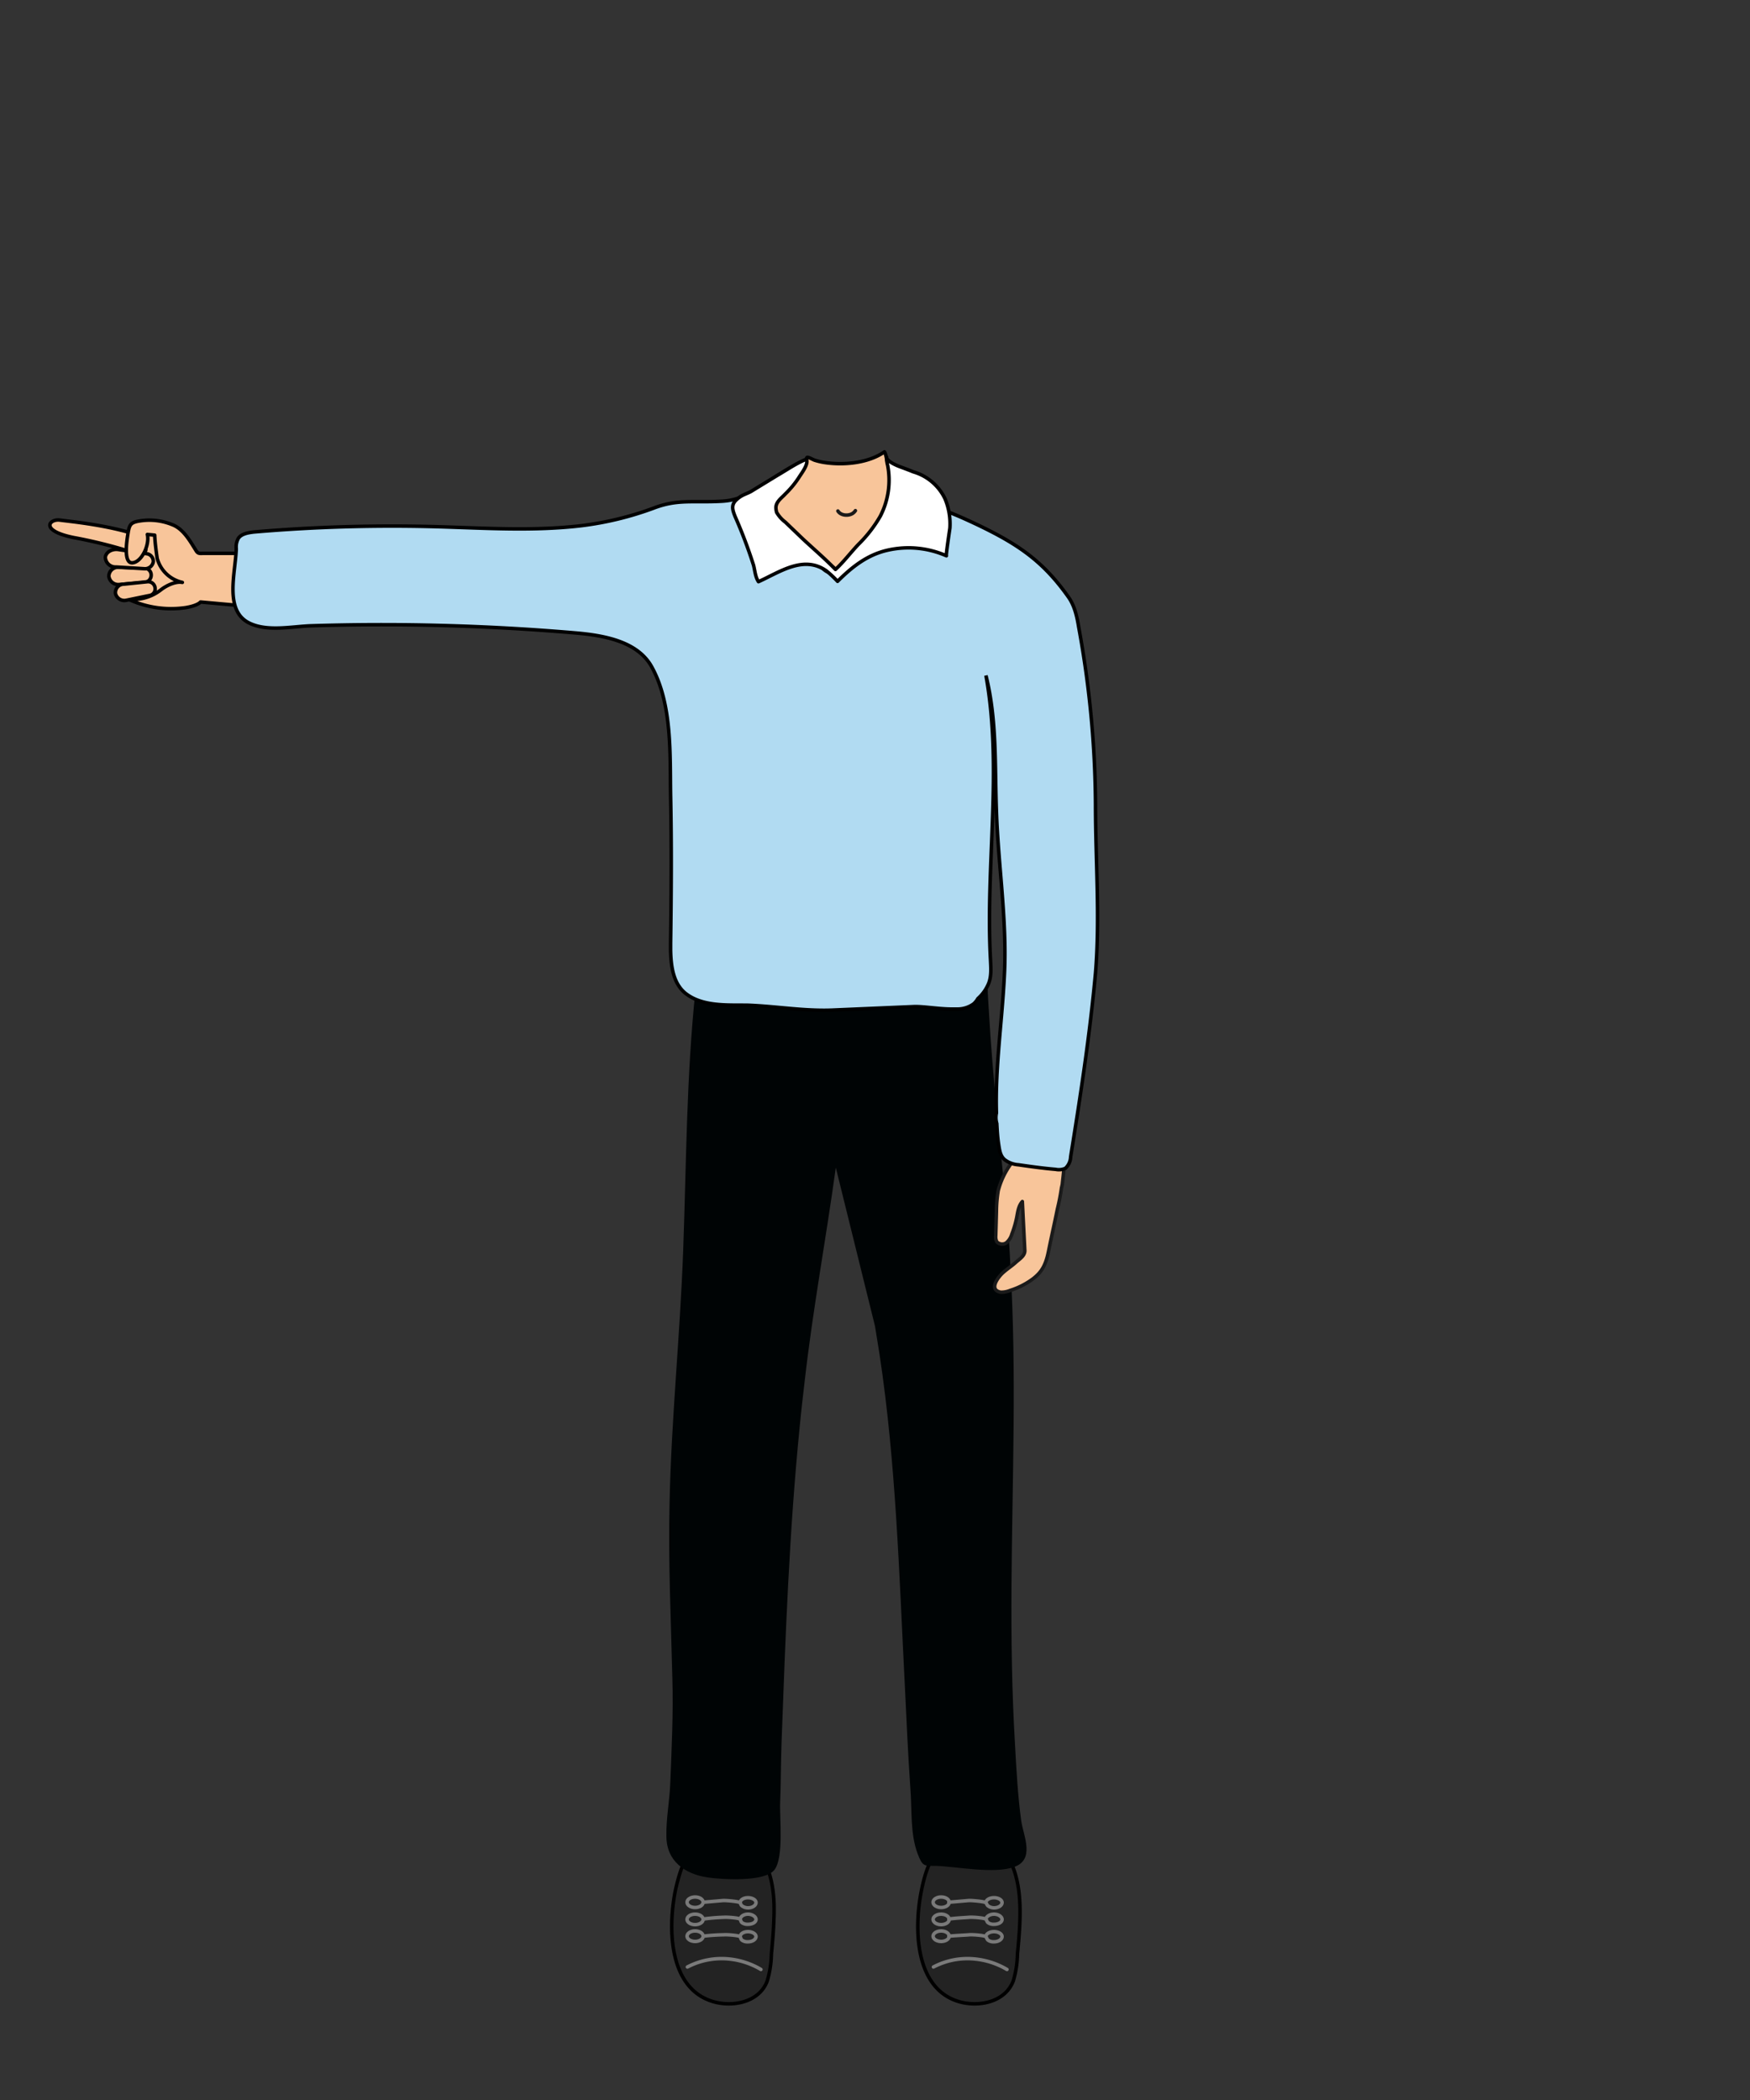 <svg id="Layer_1" data-name="Layer 1" xmlns="http://www.w3.org/2000/svg" viewBox="0 0 500 600"><rect x="0" y="0" width="500" height="600" fill="#333333" stroke="none"/><defs><style>.cls-1{fill:#f8c59a}.cls-1,.cls-2{stroke:#000}.cls-1,.cls-2,.cls-3{stroke-linecap:round;stroke-linejoin:round}.cls-2{fill:#232323}.cls-3{fill:none;stroke:#7a7a7a}</style></defs><path class="cls-1" d="M38.8 153.5c-.2.4-2.4 17.5-2.4 17.5l2.9 1.2s14-5.2 14-5.4l-7.6-13.4-3.6-1.7-2.1.2z"/><path class="cls-1" d="M43.2 164.3a2.1 2.1 0 01-1.8 2.1l-7.3.6a2.7 2.7 0 01-3-2.4 2.6 2.6 0 012.9-2.5l7.2.2a2 2 0 012 2z"/><path class="cls-1" d="M43.8 160.5a2.4 2.4 0 01-2.4 2l-8.2-.5a2.9 2.9 0 01-3.1-2.8c.2-1.5 1.9-2.4 3.6-2.2l8.2 1.2a2.2 2.2 0 011.9 2.3z"/><path class="cls-1" d="M39.1 152.8c-8.4-2.8-19-3.8-22-4.2s-5.9 3 4 5a136 136 0 0114.5 3.5c8.2 2.2 5.7-.9 5.7-.9s-1.2-3-2.2-3.4z"/><path class="cls-1" d="M36.7 171.2a28.8 28.8 0 0016.4 2.4c3.5-.6 4.2-1.6 4.2-1.6l12.2 1.1a120.8 120.8 0 01-.4-14.7.4.4 0 00-.1-.3H58.2c-1.1 0-1.6.2-2.2-.8-1.7-2.7-3.6-6.2-6.8-7.4a17.3 17.3 0 00-9-1.1c-2.8.4-3.2 1-3.6 3.4s-1.4 8.9 1.3 8.6 4.9-5.3 4.2-8.1l2.1.2c.1 2.3.4 4.4.7 6.6a9.6 9.6 0 007.2 6.9c-2-.4-4.7 1-6.1 2.1a12.9 12.9 0 01-9.3 2.7z"/><path class="cls-1" d="M44.3 167.9a1.9 1.9 0 01-1.4 2.2l-6.8 1.4a2.6 2.6 0 01-3.1-1.9 2.4 2.4 0 012.4-2.7l6.8-.7a2 2 0 012.1 1.7z"/><path class="cls-2" d="M287.7 530c3.4 5.6 3.9 12.3 3.7 18.6-.1 3.3-.4 6.5-.7 9.7a28.2 28.2 0 01-1.2 7.7c-2.2 5.7-8.9 7.3-14.3 6.2-14.1-3-14.2-21.6-11.8-32.7.9-4.2 2.4-9.3 5.8-12.2 5.6-4.7 14.6-3.5 18.5 2.7z"/><path class="cls-3" d="M266.7 562a20.9 20.9 0 0111.7-2.3 22.3 22.3 0 019.3 3"/><ellipse class="cls-3" cx="268.9" cy="553.2" rx="2.3" ry="1.5"/><path class="cls-3" d="M281.7 553.3c0-.8 1.1-1.4 2.3-1.4s2.3.6 2.3 1.4-1 1.5-2.3 1.5a2.7 2.7 0 01-1.6-.4c-.5-.3-.4-.8-.8-1.1s-3.5-.6-4.7-.5-3.8.2-5.8.4"/><ellipse class="cls-3" cx="268.9" cy="548.4" rx="2.3" ry="1.5"/><path class="cls-3" d="M281.7 548.4c0-.8 1.1-1.5 2.3-1.5s2.3.7 2.3 1.5-1 1.4-2.3 1.4a2.7 2.7 0 01-1.6-.4c-.5-.3-.4-.8-.8-1.1s-3.5-.6-4.7-.5-3.8.2-5.8.5"/><ellipse class="cls-3" cx="268.9" cy="543.5" rx="2.3" ry="1.5"/><path class="cls-3" d="M281.7 543.6c0-.8 1.1-1.4 2.3-1.4s2.3.6 2.3 1.4-1 1.5-2.3 1.5a2.8 2.8 0 01-1.6-.5c-.5-.3-.4-.7-.8-1s-3.5-.6-4.7-.6l-5.8.5"/><path class="cls-2" d="M217.4 530c3.5 5.6 4 12.3 3.7 18.6-.1 3.3-.4 6.5-.7 9.7a28.2 28.2 0 01-1.2 7.7c-2.1 5.7-8.9 7.3-14.2 6.2-14.2-3-14.3-21.6-11.9-32.7 1-4.2 2.4-9.3 5.8-12.2 5.6-4.7 14.7-3.5 18.5 2.7z"/><path class="cls-3" d="M196.4 562a21.1 21.1 0 0111.8-2.3 22.2 22.2 0 019.2 3"/><ellipse class="cls-3" cx="198.6" cy="553.2" rx="2.3" ry="1.5"/><path class="cls-3" d="M211.5 553.3c0-.8 1-1.4 2.2-1.4s2.3.6 2.3 1.4-1 1.5-2.3 1.5a2.7 2.7 0 01-1.6-.4c-.5-.3-.4-.8-.7-1.1s-3.5-.6-4.7-.5a54.6 54.6 0 00-5.8.4"/><ellipse class="cls-3" cx="198.6" cy="548.4" rx="2.3" ry="1.5"/><path class="cls-3" d="M211.5 548.4c0-.8 1-1.5 2.2-1.5s2.3.7 2.3 1.5-1 1.4-2.3 1.4a2.7 2.7 0 01-1.6-.4c-.5-.3-.4-.8-.7-1.1s-3.5-.6-4.7-.5a54.4 54.4 0 00-5.8.5"/><ellipse class="cls-3" cx="198.6" cy="543.5" rx="2.3" ry="1.5"/><path class="cls-3" d="M211.5 543.6c0-.8 1-1.4 2.2-1.4s2.3.6 2.3 1.4-1 1.5-2.3 1.5a2.8 2.8 0 01-1.6-.5c-.5-.3-.4-.7-.7-1s-3.5-.6-4.7-.6l-5.8.5"/><path d="M250 378.9l1.3 8.1c4.7 31 5.6 62.8 7.2 94.1.5 10 .9 19.9 1.6 29.8.5 6.1-.1 13 2.1 18.8 1.4 3.6 1.8 3.4 5.1 3.4 6.2.2 16.6 2.4 22.5.3s2.7-8.7 2-13c-1-7.3-1.4-14.7-1.8-22-.9-15.1-1.1-30.3-1-45.4.2-30.3 1.5-60.6-.3-90.9-.2-4.6-.5-9.1-.9-13.6-1.8-20.1-4.2-40.1-5.3-60.2-.1-2-.3-4-.3-6s.1-4.5-2.5-5.9-4.7-1.4-7.1-1.5c-9-.5-18 .2-27 .3s-18.7.3-28.1-.1c-6.4-.3-17.9-.8-18.8 7.9-2.6 24.6-2.6 49.4-3.5 74.1s-3.4 48.2-3.9 72.4c-.4 16.6.4 33.2.8 49.9.3 10-.2 20.1-.6 30.2-.2 5-1.2 10-1.1 15 0 7.1 5.2 10.8 11.7 11.8 4.1.6 16.5 1.4 19.2-2.2s1.4-15 1.6-19.3.2-11.4.4-17c1.1-30.2 2.2-60.4 5.2-90.4.4-4.3.9-8.5 1.4-12.8 2.3-20.4 6.1-40.7 8.9-61.1" fill="#000405" fill-rule="evenodd"/><path d="M303.5 338.5c-.1.3-.1.5-.2.8a61.8 61.8 0 01-1.2 6.2c-.8 4-1.7 7.9-2.5 11.9s-1.9 6-4.5 8a22.1 22.1 0 01-6.5 3.3 6.5 6.5 0 01-2.7.5c-3.6-.7-.6-4.5.8-5.7s2.4-1.8 3.5-2.8 2.7-1.9 2.6-3.5l-.7-13.9c-1.1 1.2-1.3 2.9-1.6 4.5a29 29 0 01-1.4 4.8 5.1 5.1 0 01-1.6 2.5 2.1 2.1 0 01-2.7-.3 3.2 3.2 0 01-.3-1.7l.2-7a38.1 38.1 0 01.5-5.9 22.6 22.6 0 015.5-9.9 4.6 4.6 0 011.6-1.5 6.6 6.6 0 012.4-.3c2.5.1 5.2 0 7.5.9s1.8 1.3 1.8 3.2-.3 3.9-.5 5.9z" stroke="#1a1a1a" stroke-linecap="round" stroke-linejoin="round" fill="#f8c59a"/><path d="M191.6 271.5c.1 4.5.7 9.2 4 12.1 4.9 4.1 12.3 3.5 18.1 3.6 8 .3 15.9 1.7 24 1.4l23.4-1c2.7-.1 7.1.7 10.9.7h1.7a7.8 7.8 0 004.5-1.5 6.1 6.1 0 001.2-1.5 11.8 11.8 0 003.1-4.4c.8-2.1.6-4.4.5-6.6-1.5-26.9 3.5-54.7-1.3-81.3 3.2 12.8 2.5 25.8 3 38.8.5 15.4 3 30.8 2.3 46.1-.6 13.4-2.7 26.8-2.3 40.1a6 6 0 00.1 3c.1 1.9.2 3.8.5 5.8s.5 3.4 1.7 4.5a7.3 7.3 0 004 1.5c3.5.5 7 1 10.6 1.3a4.5 4.5 0 002.8-.3 4.7 4.7 0 001.5-3.3c2.8-17.4 5.5-34.9 7.1-52.5 1.3-15.8 0-32.2 0-48a287.5 287.5 0 00-4.8-50.8c-.5-3.1-1.2-6.2-3-8.7-7.3-10.3-14.5-15.1-26-20.6-5.7-2.7-11.6-5.3-17.9-6.4a2.9 2.9 0 00-1.3-.1 4 4 0 00-2 1.6 109.7 109.7 0 01-10.5 12 27.7 27.7 0 01-8.2 6.3 3.1 3.1 0 01-1.9.4 4.1 4.1 0 01-2.7-1.8c-2.8-3.2-5.3-6.9-9.2-8.5-2.3-.9-7-1.6-7-4.8s3.8-4.9 5.9-6.7 4.8-4.5 5.8-7.7c.1-.2.3-2.8.1-2.7a19.9 19.9 0 00-3.6 1.7c-7.2 3.5-11.9 9.5-20.3 10s-12.7-.7-19.7 2a91.1 91.1 0 01-20.6 5c-13.6 1.6-27.3.7-40.9.3a463.2 463.2 0 00-52.7 1.5c-1.6.2-3.5.5-4.4 1.8a5.1 5.1 0 00-.6 3c-.2 6.9-3.6 17.8 3.9 21.3 5.1 2.4 12 .9 17.3.7a651.8 651.8 0 0175.3 2c8.5.7 18.3 2.4 22.3 9.9 5.8 10.6 5.1 24.9 5.3 36.5.3 14.1.2 28.2 0 42.3z" fill="#b1dbf2" stroke-miterlimit="10" stroke="#000"/><path class="cls-1" d="M221.5 144.6v.2l-1.6 2.3c-.8 1.6-1.4 3.6-.2 5.2a16.3 16.3 0 007.2 5.2c1.8.5 3.6.8 5.4 1.4a16.4 16.4 0 017.5 4.9 34.7 34.7 0 0116.9-8.4c4.2-.7 9.4-6.3 8.6-10.9a10.9 10.9 0 00-.9-2.3c-1.7-3.1-4.7-5.3-7.7-7.3a8.2 8.2 0 01-2.9-2.3c-.6-1.1-.5-2.5-1.1-3.5-4.7 3.3-11.9 3.9-17.4 3a18.3 18.3 0 01-2.5-.6c-.4-.1-1.9-1-2.2-.8s-.1.8-.1 1.1a5.9 5.9 0 01-.6 1.4 22.6 22.6 0 01-1.6 2.6 35.7 35.7 0 01-4.4 5.2 9.4 9.4 0 00-1 1l-.8 1.3a13.9 13.9 0 00-.6 1.3z"/><path d="M239.4 146c.8 1.3 2.9 1.5 4.2.7a3 3 0 00.8-.8" stroke="#1a1a1a" fill="none" stroke-linecap="round" stroke-linejoin="round"/><path d="M221.7 145.2a6 6 0 00.2 1.2 9.5 9.5 0 002.5 2.8l4.9 4.7c3.1 2.9 6.4 5.7 9.4 8.8 2.3-2.1 4.4-4.9 6.6-7.2a37.3 37.3 0 006.2-8 22.4 22.4 0 002.1-14.6 9.1 9.1 0 01-.3-2.3c0 1.1 2.5 2.2 3.2 2.5s3 1.1 4.4 1.7a14.5 14.5 0 019.1 7.7 18.6 18.6 0 011.4 8.4c-.1.7-1.2 7.9-1 7.9a26.9 26.9 0 00-16.8-1.6c-5.8 1.3-10.2 4.8-14.3 8.9a31.9 31.9 0 00-3.2-3c-6.5-4.6-13.4.4-19.4 3.1-.9-1.4-1-3.1-1.4-4.7a138.8 138.8 0 00-5.3-14c-.7-1.8-1.2-3.2.4-4.7s2.8-1.6 4.2-2.4l7.7-4.7c2.6-1.5 5.3-3.4 8.1-4.5.7 1.3-1.3 3.9-2 5a26.8 26.8 0 01-4 4.9c-1.1 1.2-2.8 2.3-2.7 4.1z" fill="#fff" stroke-linecap="round" stroke-linejoin="round" stroke="#000"/></svg>